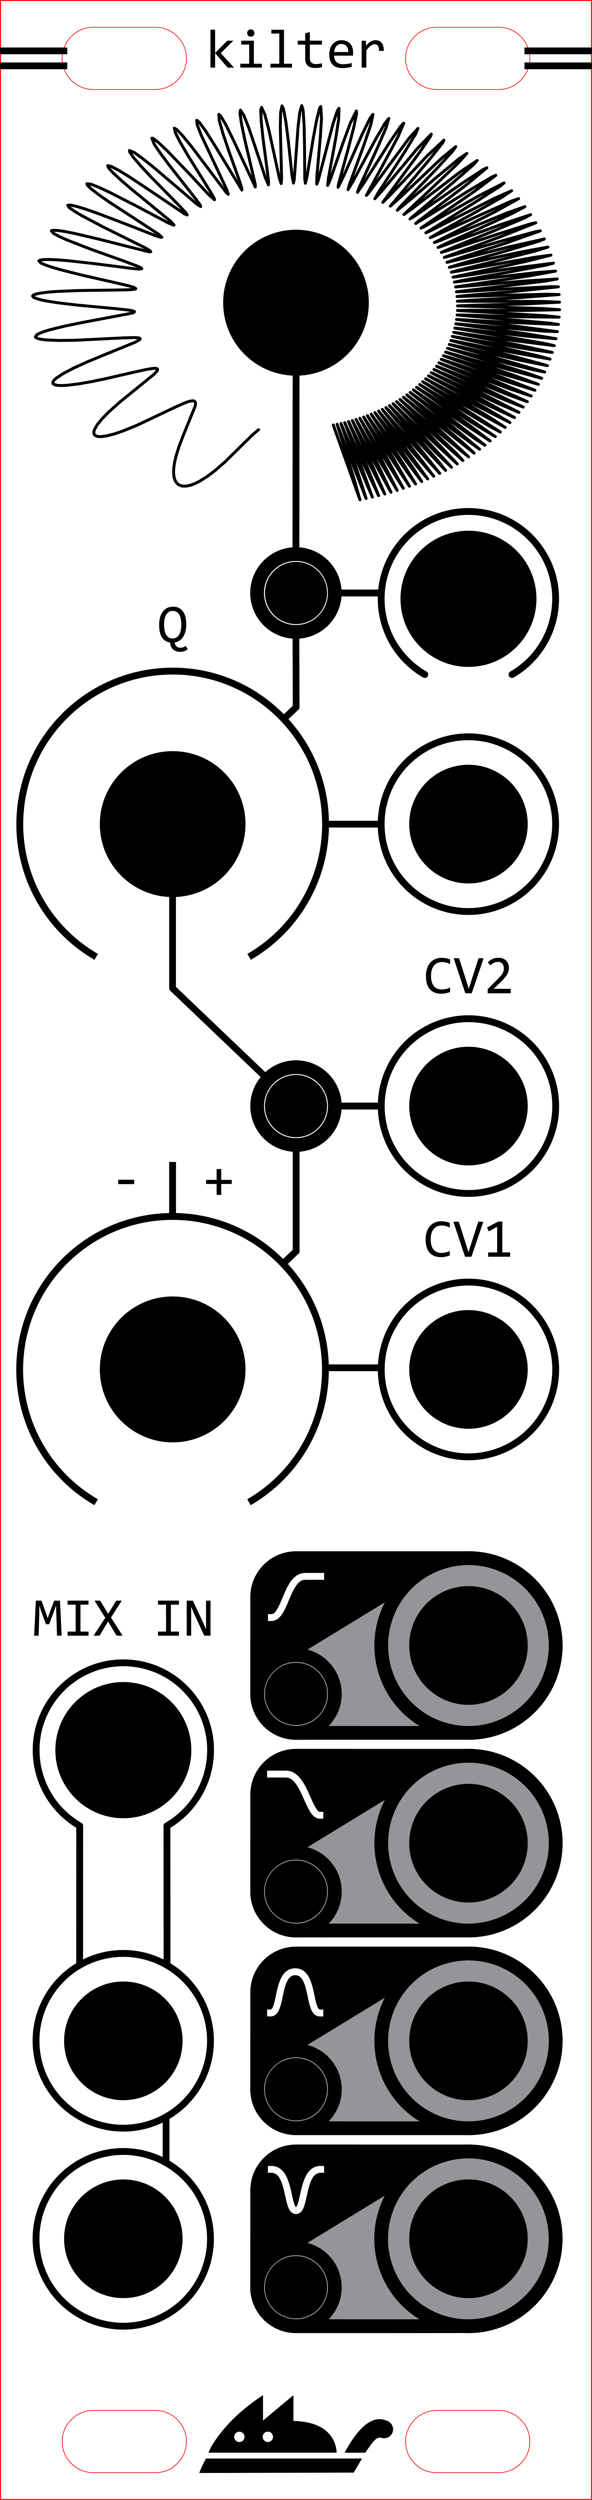 <?xml version="1.0" encoding="UTF-8" standalone="no"?>
<!-- Created with Inkscape (http://www.inkscape.org/) -->

<svg
   width="30.48mm"
   height="128.5mm"
   viewBox="0 0 30.48 128.5"
   version="1.1"
   id="svg217"
   sodipodi:docname="panel_pcb.svg"
   xml:space="preserve"
   inkscape:version="1.2.1 (9c6d41e410, 2022-07-14, custom)"
   xmlns:inkscape="http://www.inkscape.org/namespaces/inkscape"
   xmlns:sodipodi="http://sodipodi.sourceforge.net/DTD/sodipodi-0.dtd"
   xmlns="http://www.w3.org/2000/svg"
   xmlns:svg="http://www.w3.org/2000/svg"
   xmlns:serif="http://www.serif.com/"><sodipodi:namedview
     id="namedview219"
     pagecolor="#505050"
     bordercolor="#eeeeee"
     borderopacity="1"
     inkscape:showpageshadow="0"
     inkscape:pageopacity="0"
     inkscape:pagecheckerboard="0"
     inkscape:deskcolor="#505050"
     inkscape:document-units="mm"
     showgrid="false"
     inkscape:zoom="7.7544747"
     inkscape:cx="27.725927"
     inkscape:cy="379.00697"
     inkscape:window-width="2256"
     inkscape:window-height="1464"
     inkscape:window-x="0"
     inkscape:window-y="40"
     inkscape:window-maximized="1"
     inkscape:current-layer="g253" /><defs
     id="defs214">
        
        
        
        
        
        
        
        
        
        
        
        
        
        
        
        
        
        
        
        
        
        
        
        
    
            
        
            
        
            
        
            
        
            
        
            
        
            
        
            
        
            
        
            
        
            
        
            
        
            
        
            
        
            
        
            
        
            
        
            
        
                
                
            
                
                
            
                
                
            
                
                
            
        
    
            
            
        
        
        
        
        
    
        
        
        
        
        
        
        
        
        
        
        
        
        
        
        
        
        
        
        
        
        
        
        
        
        
        
        
        
        
        
        
        
        
        
        
        
        
        
        
        
        
        
        
        
        
        
        
        
        
        
        
        
        
    
            
        
            
        
            
        
            
        
            
            
        
            
        
            
        
            
        
            
        
            
        
            
        
            
        
            
        
            
        
            
        
            
        
            
        
            
        
            
        
            
        
            
        
            
        
            
        
            
        
            
        
            
            
            
            
            
            
        
            
        
                
                
            
                
                
            <filter
   style="color-interpolation-filters:sRGB;"
   inkscape:label="Invert"
   id="filter1599"
   x="0"
   y="0"
   width="1"
   height="1"><feColorMatrix
     type="hueRotate"
     values="180"
     result="color1"
     id="feColorMatrix1595" /><feColorMatrix
     values="-1 0 0 0 1 0 -1 0 0 1 0 0 -1 0 1 -0.21 -0.72 -0.07 2 0 "
     result="color2"
     id="feColorMatrix1597" /></filter>
        
        
        
        
        
        
        
        
        
        
        
        
        
        
        
        
        
        
        
        
    
            
        
            
        
            
        
            
        
            
        
            
        
            
        
            
        
            
        
            
        
            
        
            
        
            
        
            
        
        
        
        
        
        
        
        
        
        
        
        
        
        
        
        
        
        
        
        
        
        
        
        
        
        
        
        
        
        
        
        
        
        
        
        
        
        
        
        
        
        
        
        
        
        
        
        
        
        
        
        
        
        
    
            
        
            
        
            
        
            
        
            
        
            
        
            
        
            
        
            
        
            
        
            
        
            
        
            
        
            
        
            
        
            
        
            
        
            
        
            
        
            
            
            
            
            
            
        
            
            
        
            
        
            
        
            
        
            
        
            
        
            
        
                
                
            
                
                
            
        
        
        
        
    
        
        
        
        
        
        
    
            
        
            
        
            
        
            
        
        
        
        
        
        
        
    
            
            
            
        
            
            
            
        
            
            
            
        
            
            
            
        </defs><g
     inkscape:label="[fixed] BG"
     inkscape:groupmode="layer"
     id="g245"
     sodipodi:insensitive="true"><rect
       x="0"
       y="0"
       width="30.48"
       height="128.5"
       style="fill:#ffffff;fill-opacity:1;stroke:none;stroke-width:1"
       id="rect243" /></g><g
     inkscape:label="Edge.Cuts"
     inkscape:groupmode="layer"
     id="g247"
     style="display:inline"><path
       id="_6HP"
       style="clip-rule:evenodd;fill:none;fill-rule:evenodd;stroke:#ff0000;stroke-width:0.1;stroke-linecap:round;stroke-linejoin:round;stroke-miterlimit:1.5"
       d="M 0 8.44727e-08 L 30.48 8.44727e-08 L 30.48 128.5 L 0 128.5 L 0 8.44727e-08" /><path
       id="hole"
       d="M 9.6 3 L 9.592 2.837 L 9.567 2.678 L 9.528 2.524 L 9.474 2.377 L 9.407 2.238 L 9.327 2.106 L 9.131 1.869 L 8.894 1.673 L 8.762 1.593 L 8.623 1.526 L 8.476 1.472 L 8.322 1.432 L 8.163 1.408 L 8 1.4 L 4.8 1.4 L 4.637 1.408 L 4.478 1.432 L 4.324 1.472 L 4.177 1.526 L 4.038 1.593 L 3.906 1.673 L 3.669 1.869 L 3.473 2.106 L 3.393 2.238 L 3.326 2.377 L 3.272 2.524 L 3.232 2.678 L 3.208 2.837 L 3.2 3 L 3.208 3.164 L 3.232 3.322 L 3.272 3.476 L 3.326 3.623 L 3.393 3.762 L 3.473 3.894 L 3.669 4.131 L 3.906 4.327 L 4.038 4.407 L 4.177 4.474 L 4.324 4.528 L 4.478 4.568 L 4.637 4.592 L 4.8 4.6 L 8 4.6 L 8.163 4.592 L 8.322 4.568 L 8.476 4.528 L 8.623 4.474 L 8.762 4.407 L 8.894 4.327 L 9.131 4.131 L 9.327 3.894 L 9.407 3.762 L 9.474 3.623 L 9.528 3.476 L 9.567 3.322 L 9.592 3.164 L 9.6 3 L 9.6 3"
       style="display:inline;clip-rule:evenodd;fill:none;fill-rule:evenodd;stroke:#ff0000;stroke-width:0.034px;stroke-linecap:round;stroke-linejoin:round;stroke-miterlimit:1.5" /><path
       id="hole1"
       serif:id="hole"
       d="M 27.28 3 L 27.272 2.837 L 27.248 2.678 L 27.208 2.524 L 27.154 2.377 L 27.087 2.238 L 27.007 2.106 L 26.811 1.869 L 26.574 1.673 L 26.442 1.593 L 26.303 1.526 L 26.156 1.472 L 26.002 1.432 L 25.843 1.408 L 25.68 1.4 L 22.48 1.4 L 22.317 1.408 L 22.158 1.432 L 22.004 1.472 L 21.858 1.526 L 21.718 1.593 L 21.586 1.673 L 21.349 1.869 L 21.154 2.106 L 21.073 2.238 L 21.006 2.377 L 20.952 2.524 L 20.913 2.678 L 20.888 2.837 L 20.88 3 L 20.888 3.164 L 20.913 3.322 L 20.952 3.476 L 21.006 3.623 L 21.073 3.762 L 21.154 3.894 L 21.349 4.131 L 21.586 4.327 L 21.718 4.407 L 21.858 4.474 L 22.004 4.528 L 22.158 4.568 L 22.317 4.592 L 22.48 4.6 L 25.68 4.6 L 25.843 4.592 L 26.002 4.568 L 26.156 4.528 L 26.303 4.474 L 26.442 4.407 L 26.574 4.327 L 26.811 4.131 L 27.007 3.894 L 27.087 3.762 L 27.154 3.623 L 27.208 3.476 L 27.248 3.322 L 27.272 3.164 L 27.28 3 L 27.28 3"
       style="display:inline;clip-rule:evenodd;fill:none;fill-rule:evenodd;stroke:#ff0000;stroke-width:0.034px;stroke-linecap:round;stroke-linejoin:round;stroke-miterlimit:1.5" /><path
       id="hole2"
       serif:id="hole"
       d="M 9.6 125.5 L 9.592 125.337 L 9.567 125.178 L 9.528 125.024 L 9.474 124.877 L 9.407 124.738 L 9.327 124.606 L 9.131 124.369 L 8.894 124.173 L 8.762 124.093 L 8.623 124.026 L 8.476 123.972 L 8.322 123.932 L 8.163 123.908 L 8 123.9 L 4.8 123.9 L 4.637 123.908 L 4.478 123.932 L 4.324 123.972 L 4.177 124.026 L 4.038 124.093 L 3.906 124.173 L 3.669 124.369 L 3.473 124.606 L 3.393 124.738 L 3.326 124.877 L 3.272 125.024 L 3.232 125.178 L 3.208 125.337 L 3.2 125.5 L 3.208 125.664 L 3.232 125.822 L 3.272 125.976 L 3.326 126.123 L 3.393 126.262 L 3.473 126.394 L 3.669 126.631 L 3.906 126.827 L 4.038 126.907 L 4.177 126.974 L 4.324 127.028 L 4.478 127.067 L 4.637 127.092 L 4.8 127.1 L 8 127.1 L 8.163 127.092 L 8.322 127.067 L 8.476 127.028 L 8.623 126.974 L 8.762 126.907 L 8.894 126.827 L 9.131 126.631 L 9.327 126.394 L 9.407 126.262 L 9.474 126.123 L 9.528 125.976 L 9.567 125.822 L 9.592 125.664 L 9.6 125.5 L 9.6 125.5"
       style="display:inline;clip-rule:evenodd;fill:none;fill-rule:evenodd;stroke:#ff0000;stroke-width:0.034px;stroke-linecap:round;stroke-linejoin:round;stroke-miterlimit:1.5" /><path
       id="hole3"
       serif:id="hole"
       d="M 27.28 125.5 L 27.272 125.337 L 27.248 125.178 L 27.208 125.024 L 27.154 124.877 L 27.087 124.738 L 27.007 124.606 L 26.811 124.369 L 26.574 124.173 L 26.442 124.093 L 26.303 124.026 L 26.156 123.972 L 26.002 123.932 L 25.843 123.908 L 25.68 123.9 L 22.48 123.9 L 22.317 123.908 L 22.158 123.932 L 22.004 123.972 L 21.858 124.026 L 21.718 124.093 L 21.586 124.173 L 21.349 124.369 L 21.154 124.606 L 21.073 124.738 L 21.006 124.877 L 20.952 125.024 L 20.913 125.178 L 20.888 125.337 L 20.88 125.5 L 20.888 125.664 L 20.913 125.822 L 20.952 125.976 L 21.006 126.123 L 21.073 126.262 L 21.154 126.394 L 21.349 126.631 L 21.586 126.827 L 21.718 126.907 L 21.858 126.974 L 22.004 127.028 L 22.158 127.067 L 22.317 127.092 L 22.48 127.1 L 25.68 127.1 L 25.843 127.092 L 26.002 127.067 L 26.156 127.028 L 26.303 126.974 L 26.442 126.907 L 26.574 126.827 L 26.811 126.631 L 27.007 126.394 L 27.087 126.262 L 27.154 126.123 L 27.208 125.976 L 27.248 125.822 L 27.272 125.664 L 27.28 125.5 L 27.28 125.5"
       style="display:inline;clip-rule:evenodd;fill:none;fill-rule:evenodd;stroke:#ff0000;stroke-width:0.034px;stroke-linecap:round;stroke-linejoin:round;stroke-miterlimit:1.5" /></g><g
     inkscape:label="F.Cu"
     inkscape:groupmode="layer"
     id="g249"
     sodipodi:insensitive="true"><path
       id="output-3"
       d="m 15.24,89.078 c -1.104,0 -2,-0.896 -2,-2 0,-0.709 0.37,-1.333 0.928,-1.688 l 7.598,-4.633 c 0.685,-0.423 1.491,-0.667 2.355,-0.667 2.479,0 4.491,2.012 4.491,4.491 0,2.479 -2.012,4.491 -4.491,4.491 z"
       style="clip-rule:evenodd;fill:#939598;fill-rule:evenodd;stroke:#939598;stroke-width:0.706px;stroke-linecap:butt;stroke-linejoin:round;stroke-miterlimit:1.5" /><path
       id="output1-6"
       serif:id="output"
       d="m 15.24,99.236 c -1.104,0 -2,-0.896 -2,-2 0,-0.709 0.37,-1.333 0.928,-1.688 l 7.598,-4.633 c 0.685,-0.423 1.491,-0.667 2.355,-0.667 2.479,0 4.491,2.012 4.491,4.491 0,2.479 -2.012,4.491 -4.491,4.491 z"
       style="clip-rule:evenodd;fill:#939598;fill-rule:evenodd;stroke:#939598;stroke-width:0.706px;stroke-linecap:butt;stroke-linejoin:round;stroke-miterlimit:1.5" /><path
       id="output2-7"
       serif:id="output"
       d="m 15.24,109.395 c -1.104,0 -2,-0.896 -2,-2 0,-0.709 0.37,-1.333 0.928,-1.688 l 7.598,-4.633 c 0.685,-0.423 1.491,-0.667 2.355,-0.667 2.479,0 4.491,2.012 4.491,4.491 0,2.479 -2.012,4.491 -4.491,4.491 z"
       style="clip-rule:evenodd;fill:#939598;fill-rule:evenodd;stroke:#939598;stroke-width:0.706px;stroke-linecap:butt;stroke-linejoin:round;stroke-miterlimit:1.5" /><path
       id="output3-5"
       serif:id="output"
       d="m 15.235,119.576 c -1.104,0 -2,-0.896 -2,-2 0,-0.709 0.37,-1.333 0.928,-1.688 l 7.598,-4.633 c 0.685,-0.423 1.492,-0.667 2.355,-0.667 2.479,0 4.491,2.012 4.491,4.491 0,2.479 -2.012,4.491 -4.491,4.491 z"
       style="clip-rule:evenodd;fill:#939598;fill-rule:evenodd;stroke:#939598;stroke-width:0.706px;stroke-linecap:butt;stroke-linejoin:round;stroke-miterlimit:1.5" /></g><g
     inkscape:label="F.Mask"
     inkscape:groupmode="layer"
     id="g251"
     sodipodi:insensitive="true"><path
       id="output"
       d="m 15.24,89.078 c -1.104,0 -2,-0.896 -2,-2 0,-0.709 0.37,-1.333 0.928,-1.688 l 7.598,-4.633 c 0.685,-0.423 1.491,-0.667 2.355,-0.667 2.479,0 4.491,2.012 4.491,4.491 0,2.479 -2.012,4.491 -4.491,4.491 z"
       style="clip-rule:evenodd;fill:#939598;fill-rule:evenodd;stroke:#939598;stroke-width:0.706px;stroke-linecap:butt;stroke-linejoin:round;stroke-miterlimit:1.5" /><path
       id="output1"
       serif:id="output"
       d="m 15.24,99.236 c -1.104,0 -2,-0.896 -2,-2 0,-0.709 0.37,-1.333 0.928,-1.688 l 7.598,-4.633 c 0.685,-0.423 1.491,-0.667 2.355,-0.667 2.479,0 4.491,2.012 4.491,4.491 0,2.479 -2.012,4.491 -4.491,4.491 z"
       style="clip-rule:evenodd;fill:#939598;fill-rule:evenodd;stroke:#939598;stroke-width:0.706px;stroke-linecap:butt;stroke-linejoin:round;stroke-miterlimit:1.5" /><path
       id="output2"
       serif:id="output"
       d="m 15.24,109.395 c -1.104,0 -2,-0.896 -2,-2 0,-0.709 0.37,-1.333 0.928,-1.688 l 7.598,-4.633 c 0.685,-0.423 1.491,-0.667 2.355,-0.667 2.479,0 4.491,2.012 4.491,4.491 0,2.479 -2.012,4.491 -4.491,4.491 z"
       style="clip-rule:evenodd;fill:#939598;fill-rule:evenodd;stroke:#939598;stroke-width:0.706px;stroke-linecap:butt;stroke-linejoin:round;stroke-miterlimit:1.5" /><path
       id="output3"
       serif:id="output"
       d="m 15.235,119.576 c -1.104,0 -2,-0.896 -2,-2 0,-0.709 0.37,-1.333 0.928,-1.688 l 7.598,-4.633 c 0.685,-0.423 1.492,-0.667 2.355,-0.667 2.479,0 4.491,2.012 4.491,4.491 0,2.479 -2.012,4.491 -4.491,4.491 z"
       style="clip-rule:evenodd;fill:#939598;fill-rule:evenodd;stroke:#939598;stroke-width:0.706px;stroke-linecap:butt;stroke-linejoin:round;stroke-miterlimit:1.5" /></g><g
     inkscape:label="F.SilkS"
     inkscape:groupmode="layer"
     id="g253"
     sodipodi:insensitive="true"><path
       d="m 15.247,58.854 v 5.462 l -0.629,0.6"
       style="clip-rule:evenodd;fill:none;fill-rule:evenodd;stroke:#000000;stroke-width:0.352px;stroke-linecap:butt;stroke-linejoin:round;stroke-miterlimit:1.5"
       id="path5178" /><path
       d="M 8.885,62.488 V 59.727"
       style="clip-rule:evenodd;fill:none;fill-rule:evenodd;stroke:#000000;stroke-width:0.352px;stroke-linecap:butt;stroke-linejoin:round;stroke-miterlimit:1.5"
       id="path5180" /><rect
       x="6.086"
       y="60.64"
       width="0.824"
       height="0.226"
       style="clip-rule:evenodd;fill:#000000;fill-rule:nonzero;stroke-width:0.265;stroke-linecap:round;stroke-linejoin:round;stroke-miterlimit:1.5"
       id="rect5182" /><path
       d="m 11.932,60.858 h -0.542 v 0.562 h -0.237 v -0.562 h -0.542 v -0.21 h 0.542 v -0.558 h 0.237 v 0.558 h 0.542 z"
       style="clip-rule:evenodd;fill:#000000;fill-rule:nonzero;stroke-width:0.265;stroke-linecap:round;stroke-linejoin:round;stroke-miterlimit:1.5"
       id="path5184" /><path
       id="dial"
       d="m 8.937,62.35 h -0.052 c -4.442,0 -8.048,3.606 -8.048,8.048 0,2.875 1.534,5.532 4.024,6.97 l 0.176,-0.306 c -2.381,-1.375 -3.848,-3.915 -3.848,-6.664 0,-4.247 3.448,-7.695 7.695,-7.695 l 0.05,2.65e-4 c 4.224,0.027 7.645,3.464 7.645,7.695 0,2.749 -1.467,5.29 -3.848,6.664 l 0.176,0.306 0.058,-0.034 c 2.456,-1.445 3.966,-4.083 3.966,-6.936 0,-4.424 -3.578,-8.02 -7.996,-8.048 z"
       style="clip-rule:evenodd;fill:#000000;fill-rule:evenodd;stroke-width:0.265;stroke-linecap:round;stroke-linejoin:round;stroke-miterlimit:1.5" /><path
       d="m 8.885,42.363 v 8.437 l 4.916,4.686"
       style="clip-rule:evenodd;fill:none;fill-rule:evenodd;stroke:#000000;stroke-width:0.347px;stroke-linecap:butt;stroke-linejoin:round;stroke-miterlimit:1.5"
       id="path5188" /><path
       id="dial1"
       serif:id="dial"
       d="m 8.942,34.32 -0.052,-2.65e-4 c -4.442,0 -8.048,3.606 -8.048,8.048 0,2.875 1.534,5.532 4.024,6.97 L 5.042,49.032 C 2.662,47.657 1.195,45.116 1.195,42.367 c 0,-4.247 3.448,-7.695 7.695,-7.695 h 0.05 c 4.224,0.027 7.645,3.464 7.645,7.695 0,2.749 -1.467,5.29 -3.848,6.664 l 0.176,0.305 0.058,-0.034 c 2.456,-1.445 3.966,-4.083 3.966,-6.936 0,-4.424 -3.578,-8.02 -7.996,-8.048 z"
       style="clip-rule:evenodd;fill:#000000;fill-rule:evenodd;stroke-width:0.265;stroke-linecap:round;stroke-linejoin:round;stroke-miterlimit:1.5" /><path
       d="m 15.236,32.49 0.011,3.861 -0.629,0.6"
       style="clip-rule:evenodd;fill:none;fill-rule:evenodd;stroke:#000000;stroke-width:0.347px;stroke-linecap:butt;stroke-linejoin:round;stroke-miterlimit:1.5"
       id="path5192" /><path
       d="m 15.236,28.48 0.011,-13.433"
       style="clip-rule:evenodd;fill:none;fill-rule:evenodd;stroke:#000000;stroke-width:0.352px;stroke-linecap:butt;stroke-linejoin:round;stroke-miterlimit:1.5"
       id="path5194" /><path
       d="m 17.987,127.096 c 0.051,8e-4 0.125,10e-4 0.223,8e-4 l 0.428,-0.725 h -8.035 c -0.145,0.268 -0.26,0.516 -0.346,0.744 l 7.731,-0.02 m -0.039,-1.383 c -0.068,0.112 -0.136,0.232 -0.205,0.359 l 1.063,7.9e-4 c 0.09,-0.143 0.216,-0.317 0.378,-0.523 0.161,-0.205 0.31,-0.286 0.444,-0.243 0.121,0.041 0.238,0.033 0.352,-0.024 0.114,-0.056 0.192,-0.144 0.233,-0.265 0.04,-0.121 0.033,-0.238 -0.024,-0.352 -0.057,-0.114 -0.145,-0.192 -0.265,-0.233 -0.634,-0.283 -1.293,0.143 -1.977,1.279 m -0.745,-0.211 c -0.026,-0.057 -0.055,-0.112 -0.087,-0.166 -0.343,-0.571 -1.013,-0.869 -2.008,-0.895 v -1.325 c -0.417,0.349 -0.94,0.785 -1.567,1.308 v -1.308 c -0.587,0.384 -1.102,0.795 -1.544,1.233 -0.039,0.038 -0.078,0.077 -0.116,0.117 -0.394,0.406 -0.727,0.834 -0.999,1.285 -0.017,0.028 -0.067,0.135 -0.15,0.321 h 6.501 l 0.101,-0.006 c -0.007,-0.171 -0.04,-0.331 -0.101,-0.481 -0.011,-0.035 -0.021,-0.063 -0.031,-0.084 m -5.066,-0.053 c -0.031,-0.031 -0.052,-0.066 -0.065,-0.105 -0.009,-0.026 -0.013,-0.054 -0.013,-0.084 0,-0.074 0.026,-0.136 0.077,-0.188 0.052,-0.052 0.115,-0.077 0.189,-0.077 0.073,0 0.136,0.026 0.188,0.077 0.001,0.001 0.002,0.002 0.003,0.003 0.05,0.052 0.075,0.113 0.075,0.185 0,0.074 -0.026,0.137 -0.078,0.189 -0.052,0.051 -0.115,0.077 -0.188,0.077 -0.074,0 -0.137,-0.026 -0.189,-0.077 m 1.655,-0.456 c 0.074,0 0.137,0.026 0.189,0.078 0.052,0.052 0.077,0.114 0.077,0.188 0,0.073 -0.026,0.136 -0.077,0.188 -0.052,0.052 -0.115,0.078 -0.189,0.078 -0.073,0 -0.136,-0.026 -0.188,-0.078 -0.052,-0.052 -0.078,-0.115 -0.078,-0.188 0,-0.074 0.026,-0.137 0.078,-0.188 0.052,-0.052 0.115,-0.078 0.188,-0.078 z"
       style="clip-rule:evenodd;fill:#000000;fill-rule:nonzero;stroke-width:0.265;stroke-linecap:round;stroke-linejoin:round;stroke-miterlimit:1.5"
       id="path5196" /><path
       d="M 12.05,3.475 H 11.721 L 11.075,2.734 V 3.475 H 10.836 V 1.528 h 0.24 V 2.724 l 0.622,-0.632 h 0.317 l -0.649,0.638 z"
       style="clip-rule:evenodd;fill:#000000;fill-rule:nonzero;stroke-width:0.265;stroke-linecap:round;stroke-linejoin:round;stroke-miterlimit:1.5"
       id="path5199" /><path
       d="M 12.828,2.29 H 12.419 V 2.092 h 0.652 v 1.184 h 0.412 V 3.475 H 12.374 V 3.276 h 0.455 z m 0.084,-0.779 c 0.027,0 0.052,0.005 0.074,0.015 0.023,0.01 0.043,0.023 0.06,0.04 0.017,0.017 0.03,0.038 0.04,0.06 0.009,0.022 0.015,0.047 0.015,0.074 0,0.026 -0.005,0.05 -0.015,0.073 -0.009,0.023 -0.023,0.043 -0.04,0.061 -0.017,0.017 -0.037,0.031 -0.06,0.04 -0.023,0.01 -0.048,0.015 -0.074,0.015 -0.027,0 -0.051,-0.005 -0.074,-0.015 -0.023,-0.01 -0.043,-0.023 -0.06,-0.04 -0.017,-0.017 -0.03,-0.038 -0.04,-0.061 -0.009,-0.023 -0.014,-0.047 -0.014,-0.073 0,-0.027 0.005,-0.051 0.014,-0.074 0.01,-0.022 0.023,-0.043 0.04,-0.06 0.017,-0.017 0.037,-0.031 0.06,-0.04 0.023,-0.01 0.048,-0.015 0.074,-0.015 z"
       style="clip-rule:evenodd;fill:#000000;fill-rule:nonzero;stroke-width:0.265;stroke-linecap:round;stroke-linejoin:round;stroke-miterlimit:1.5"
       id="path5201" /><path
       d="m 14.38,1.725 h -0.409 V 1.528 h 0.652 v 1.748 h 0.412 V 3.475 H 13.925 V 3.276 h 0.455 z"
       style="clip-rule:evenodd;fill:#000000;fill-rule:nonzero;stroke-width:0.265;stroke-linecap:round;stroke-linejoin:round;stroke-miterlimit:1.5"
       id="path5203" /><path
       d="m 16.575,3.456 c -0.054,0.014 -0.11,0.024 -0.168,0.03 -0.058,0.006 -0.117,0.009 -0.176,0.009 -0.174,0 -0.303,-0.039 -0.389,-0.118 C 15.757,3.298 15.714,3.178 15.714,3.015 V 2.293 h -0.387 V 2.092 h 0.387 V 1.711 l 0.24,-0.062 v 0.442 h 0.622 V 2.293 H 15.954 V 2.996 c 0,0.099 0.026,0.174 0.079,0.223 0.053,0.049 0.131,0.074 0.234,0.074 0.044,0 0.092,-0.003 0.145,-0.01 0.052,-0.007 0.107,-0.018 0.164,-0.032 z"
       style="clip-rule:evenodd;fill:#000000;fill-rule:nonzero;stroke-width:0.265;stroke-linecap:round;stroke-linejoin:round;stroke-miterlimit:1.5"
       id="path5205" /><path
       d="m 18.181,2.71 c 0,0.034 -5.3e-4,0.062 -0.002,0.085 -7.94e-4,0.023 -0.002,0.045 -0.004,0.065 h -0.972 c 0,0.142 0.039,0.25 0.119,0.326 0.079,0.076 0.193,0.114 0.342,0.114 0.04,0 0.081,-0.002 0.121,-0.005 0.04,-0.003 0.079,-0.007 0.117,-0.013 0.038,-0.006 0.074,-0.012 0.108,-0.019 0.035,-0.007 0.066,-0.014 0.096,-0.023 v 0.197 c -0.065,0.019 -0.139,0.033 -0.221,0.045 -0.082,0.011 -0.167,0.017 -0.256,0.017 -0.119,0 -0.22,-0.016 -0.306,-0.048 -0.085,-0.032 -0.156,-0.079 -0.21,-0.14 -0.055,-0.061 -0.095,-0.136 -0.121,-0.225 -0.026,-0.089 -0.039,-0.189 -0.039,-0.301 0,-0.097 0.014,-0.189 0.042,-0.276 0.028,-0.087 0.069,-0.163 0.123,-0.229 0.054,-0.066 0.12,-0.118 0.198,-0.156 0.078,-0.039 0.167,-0.058 0.266,-0.058 0.097,0 0.182,0.015 0.256,0.046 0.074,0.03 0.137,0.073 0.188,0.129 0.051,0.056 0.089,0.123 0.116,0.202 0.026,0.08 0.039,0.169 0.039,0.267 z m -0.25,-0.034 c 0.003,-0.062 -0.003,-0.118 -0.018,-0.169 -0.015,-0.051 -0.037,-0.095 -0.068,-0.131 -0.031,-0.037 -0.069,-0.066 -0.115,-0.086 -0.046,-0.021 -0.099,-0.031 -0.16,-0.031 -0.052,0 -0.1,0.01 -0.143,0.03 -0.043,0.02 -0.08,0.049 -0.112,0.085 -0.031,0.037 -0.057,0.081 -0.076,0.132 -0.019,0.052 -0.031,0.108 -0.036,0.17 z"
       style="clip-rule:evenodd;fill:#000000;fill-rule:nonzero;stroke-width:0.265;stroke-linecap:round;stroke-linejoin:round;stroke-miterlimit:1.5"
       id="path5207" /><path
       d="m 18.62,2.092 h 0.219 l 0.007,0.255 c 0.082,-0.098 0.162,-0.169 0.242,-0.214 0.08,-0.044 0.16,-0.066 0.241,-0.066 0.143,0 0.252,0.046 0.326,0.139 0.074,0.093 0.108,0.231 0.103,0.413 h -0.243 c 0.003,-0.121 -0.015,-0.209 -0.053,-0.264 -0.038,-0.055 -0.094,-0.082 -0.167,-0.082 -0.032,0 -0.065,0.006 -0.097,0.017 -0.033,0.012 -0.066,0.03 -0.101,0.055 -0.035,0.025 -0.071,0.058 -0.11,0.097 -0.038,0.039 -0.08,0.087 -0.124,0.143 V 3.475 h -0.243 z"
       style="clip-rule:evenodd;fill:#000000;fill-rule:nonzero;stroke-width:0.265;stroke-linecap:round;stroke-linejoin:round;stroke-miterlimit:1.5"
       id="path5209" /><path
       d="M 3.175,84.076 H 2.935 L 2.9,82.952 2.884,82.521 2.8,82.772 2.534,83.488 H 2.365 L 2.111,82.8 2.027,82.521 2.022,82.972 1.99,84.076 H 1.758 l 0.088,-1.801 h 0.291 l 0.242,0.678 0.079,0.229 0.076,-0.229 0.255,-0.678 h 0.299 z"
       style="clip-rule:evenodd;fill:#000000;fill-rule:nonzero;stroke-width:0.265;stroke-linecap:round;stroke-linejoin:round;stroke-miterlimit:1.5"
       id="path5212" /><path
       d="M 3.894,82.481 H 3.48 v -0.207 h 1.077 v 0.207 H 4.143 v 1.385 h 0.415 v 0.21 H 3.48 v -0.21 h 0.415 z"
       style="clip-rule:evenodd;fill:#000000;fill-rule:nonzero;stroke-width:0.265;stroke-linecap:round;stroke-linejoin:round;stroke-miterlimit:1.5"
       id="path5214" /><path
       d="M 6.313,84.076 H 6.003 l -0.438,-0.728 -0.44,0.728 H 4.819 L 5.419,83.155 4.867,82.275 H 5.158 l 0.412,0.678 0.415,-0.678 h 0.283 l -0.553,0.869 z"
       style="clip-rule:evenodd;fill:#000000;fill-rule:nonzero;stroke-width:0.265;stroke-linecap:round;stroke-linejoin:round;stroke-miterlimit:1.5"
       id="path5216" /><path
       d="M 8.549,82.481 H 8.135 v -0.207 h 1.078 v 0.207 H 8.798 v 1.385 h 0.415 v 0.21 H 8.135 v -0.21 h 0.415 z"
       style="clip-rule:evenodd;fill:#000000;fill-rule:nonzero;stroke-width:0.265;stroke-linecap:round;stroke-linejoin:round;stroke-miterlimit:1.5"
       id="path5218" /><path
       d="M 10.838,84.076 H 10.519 L 9.994,82.952 9.842,82.592 v 1.484 h -0.229 v -1.801 h 0.316 l 0.5,1.064 0.18,0.412 v -1.476 h 0.229 z"
       style="clip-rule:evenodd;fill:#000000;fill-rule:nonzero;stroke-width:0.265;stroke-linecap:round;stroke-linejoin:round;stroke-miterlimit:1.5"
       id="path5220" /><path
       d="m 23.159,64.53 c -0.144,0.06 -0.295,0.089 -0.453,0.089 -0.255,0 -0.45,-0.076 -0.587,-0.228 -0.136,-0.152 -0.205,-0.377 -0.205,-0.674 0,-0.144 0.019,-0.275 0.056,-0.391 0.038,-0.117 0.092,-0.216 0.161,-0.297 0.07,-0.081 0.154,-0.144 0.253,-0.188 0.099,-0.044 0.21,-0.066 0.334,-0.066 0.084,0 0.161,0.007 0.233,0.021 0.072,0.014 0.14,0.036 0.207,0.066 v 0.241 c -0.065,-0.036 -0.133,-0.063 -0.203,-0.082 -0.07,-0.019 -0.146,-0.028 -0.229,-0.028 -0.085,0 -0.161,0.016 -0.229,0.048 -0.069,0.032 -0.127,0.078 -0.174,0.138 -0.048,0.06 -0.085,0.134 -0.11,0.22 -0.026,0.087 -0.039,0.186 -0.039,0.297 0,0.233 0.047,0.409 0.142,0.528 0.094,0.119 0.233,0.178 0.416,0.178 0.077,0 0.151,-0.009 0.222,-0.027 0.071,-0.018 0.139,-0.043 0.204,-0.075 z"
       style="clip-rule:evenodd;fill:#000000;fill-rule:nonzero;stroke-width:0.265;stroke-linecap:round;stroke-linejoin:round;stroke-miterlimit:1.5"
       id="path5222" /><path
       d="m 24.885,62.797 -0.612,1.801 h -0.331 l -0.598,-1.801 h 0.277 l 0.389,1.214 0.11,0.356 0.113,-0.356 0.39,-1.214 z"
       style="clip-rule:evenodd;fill:#000000;fill-rule:nonzero;stroke-width:0.265;stroke-linecap:round;stroke-linejoin:round;stroke-miterlimit:1.5"
       id="path5224" /><path
       d="m 26.265,64.598 h -1.131 v -0.223 h 0.463 v -1.314 l -0.432,0.234 -0.088,-0.204 0.573,-0.302 h 0.212 v 1.586 h 0.402 z"
       style="clip-rule:evenodd;fill:#000000;fill-rule:nonzero;stroke-width:0.265;stroke-linecap:round;stroke-linejoin:round;stroke-miterlimit:1.5"
       id="path5226" /><path
       d="m 23.174,50.989 c -0.144,0.06 -0.295,0.09 -0.453,0.09 -0.255,0 -0.45,-0.076 -0.586,-0.228 -0.137,-0.152 -0.205,-0.377 -0.205,-0.675 0,-0.144 0.019,-0.275 0.057,-0.391 0.038,-0.117 0.091,-0.216 0.161,-0.297 0.07,-0.081 0.155,-0.144 0.254,-0.188 0.099,-0.044 0.21,-0.066 0.333,-0.066 0.084,0 0.161,0.007 0.233,0.021 0.072,0.014 0.14,0.036 0.207,0.066 v 0.241 c -0.065,-0.036 -0.133,-0.063 -0.202,-0.082 -0.07,-0.019 -0.146,-0.028 -0.229,-0.028 -0.084,0 -0.161,0.016 -0.229,0.047 -0.069,0.032 -0.126,0.078 -0.174,0.138 -0.048,0.06 -0.084,0.134 -0.11,0.22 -0.026,0.087 -0.038,0.186 -0.038,0.297 0,0.233 0.047,0.409 0.142,0.528 0.095,0.119 0.233,0.178 0.416,0.178 0.077,0 0.151,-0.009 0.222,-0.027 0.071,-0.018 0.139,-0.043 0.204,-0.075 z"
       style="clip-rule:evenodd;fill:#000000;fill-rule:nonzero;stroke-width:0.265;stroke-linecap:round;stroke-linejoin:round;stroke-miterlimit:1.5"
       id="path5228" /><path
       d="m 24.9,49.256 -0.612,1.801 h -0.331 l -0.598,-1.801 h 0.277 l 0.389,1.214 0.11,0.355 0.113,-0.355 0.39,-1.214 z"
       style="clip-rule:evenodd;fill:#000000;fill-rule:nonzero;stroke-width:0.265;stroke-linecap:round;stroke-linejoin:round;stroke-miterlimit:1.5"
       id="path5230" /><path
       d="m 26.295,51.057 h -1.186 v -0.215 l 0.466,-0.463 c 0.076,-0.075 0.138,-0.14 0.186,-0.196 0.048,-0.055 0.085,-0.105 0.112,-0.151 0.027,-0.046 0.045,-0.088 0.054,-0.129 0.009,-0.04 0.014,-0.084 0.014,-0.131 0,-0.044 -0.006,-0.086 -0.018,-0.126 -0.012,-0.04 -0.03,-0.075 -0.055,-0.106 -0.025,-0.03 -0.057,-0.054 -0.096,-0.072 -0.039,-0.017 -0.087,-0.026 -0.142,-0.026 -0.076,0 -0.146,0.017 -0.208,0.051 -0.062,0.034 -0.12,0.078 -0.172,0.132 l -0.132,-0.158 c 0.068,-0.072 0.146,-0.129 0.235,-0.172 0.089,-0.043 0.192,-0.065 0.309,-0.065 0.08,0 0.153,0.012 0.219,0.036 0.066,0.024 0.122,0.058 0.17,0.103 0.048,0.045 0.085,0.1 0.111,0.165 0.026,0.065 0.039,0.139 0.039,0.221 0,0.069 -0.009,0.133 -0.028,0.192 -0.019,0.059 -0.046,0.117 -0.084,0.176 -0.037,0.058 -0.084,0.119 -0.14,0.181 -0.056,0.062 -0.123,0.131 -0.201,0.205 L 25.42,50.828 h 0.875 z"
       style="clip-rule:evenodd;fill:#000000;fill-rule:nonzero;stroke-width:0.265;stroke-linecap:round;stroke-linejoin:round;stroke-miterlimit:1.5"
       id="path5232" /><path
       d="M 8.758,33.026 C 8.662,33.013 8.579,32.982 8.508,32.935 8.438,32.889 8.379,32.827 8.332,32.75 c -0.047,-0.077 -0.082,-0.167 -0.105,-0.271 -0.023,-0.104 -0.034,-0.22 -0.034,-0.347 0,-0.164 0.019,-0.305 0.056,-0.424 0.038,-0.12 0.089,-0.218 0.154,-0.296 0.065,-0.078 0.14,-0.135 0.227,-0.173 0.086,-0.037 0.178,-0.056 0.274,-0.056 0.116,0 0.217,0.021 0.302,0.063 0.086,0.042 0.157,0.102 0.214,0.18 0.057,0.079 0.099,0.174 0.128,0.285 0.028,0.112 0.042,0.237 0.042,0.377 0,0.147 -0.016,0.276 -0.047,0.387 -0.031,0.111 -0.074,0.205 -0.128,0.282 -0.054,0.077 -0.118,0.138 -0.192,0.182 -0.073,0.044 -0.152,0.073 -0.237,0.087 0.014,0.081 0.046,0.146 0.096,0.195 0.051,0.049 0.122,0.074 0.214,0.074 0.044,0 0.088,-0.007 0.13,-0.022 0.043,-0.015 0.086,-0.039 0.13,-0.074 l 0.109,0.17 c -0.061,0.049 -0.123,0.085 -0.187,0.106 -0.064,0.021 -0.13,0.032 -0.198,0.032 -0.074,0 -0.141,-0.01 -0.203,-0.03 -0.061,-0.02 -0.115,-0.05 -0.16,-0.09 -0.046,-0.04 -0.082,-0.09 -0.11,-0.15 -0.028,-0.06 -0.044,-0.13 -0.05,-0.209 z M 9.335,32.118 c 0,-0.107 -0.008,-0.204 -0.024,-0.292 -0.016,-0.088 -0.042,-0.163 -0.078,-0.226 -0.036,-0.063 -0.082,-0.112 -0.139,-0.147 -0.056,-0.035 -0.125,-0.052 -0.205,-0.052 -0.077,0 -0.144,0.019 -0.199,0.055 -0.056,0.037 -0.101,0.087 -0.137,0.149 -0.036,0.063 -0.062,0.137 -0.08,0.22 -0.017,0.084 -0.026,0.174 -0.026,0.268 0,0.109 0.008,0.208 0.025,0.297 0.016,0.089 0.042,0.165 0.078,0.228 0.035,0.063 0.081,0.112 0.137,0.147 0.056,0.035 0.124,0.052 0.203,0.052 0.077,0 0.144,-0.019 0.2,-0.055 0.056,-0.037 0.102,-0.087 0.139,-0.15 0.036,-0.064 0.063,-0.138 0.08,-0.223 0.017,-0.085 0.026,-0.176 0.026,-0.272 z"
       style="clip-rule:evenodd;fill:#000000;fill-rule:nonzero;stroke-width:0.265;stroke-linecap:round;stroke-linejoin:round;stroke-miterlimit:1.5"
       id="path5234" /><path
       d="m 17.24,56.853 h 2.384"
       style="clip-rule:evenodd;fill:none;fill-rule:evenodd;stroke:#000000;stroke-width:0.352px;stroke-linecap:square;stroke-linejoin:round;stroke-miterlimit:1.5"
       id="path5236" /><path
       d="m 16.757,42.363 h 2.867"
       style="clip-rule:evenodd;fill:none;fill-rule:evenodd;stroke:#000000;stroke-width:0.347px;stroke-linecap:butt;stroke-linejoin:round;stroke-miterlimit:1.5"
       id="path5238" /><path
       d="m 16.757,70.306 h 2.867"
       style="clip-rule:evenodd;fill:none;fill-rule:evenodd;stroke:#000000;stroke-width:0.347px;stroke-linecap:butt;stroke-linejoin:round;stroke-miterlimit:1.5"
       id="path5240" /><path
       d="m 17.24,30.48 h 2.384"
       style="clip-rule:evenodd;fill:none;fill-rule:evenodd;stroke:#000000;stroke-width:0.352px;stroke-linecap:square;stroke-linejoin:round;stroke-miterlimit:1.5"
       id="path5242" /><path
       id="dial2"
       serif:id="dial"
       d="m 8.596,93.852 c 1.39,-0.802 2.246,-2.285 2.246,-3.89 0,-2.479 -2.012,-4.491 -4.491,-4.491 -2.479,0 -4.491,2.012 -4.491,4.491 0,1.605 0.856,3.087 2.246,3.89 -1.39,-0.802 -2.246,-2.285 -2.246,-3.89 0,-2.479 2.012,-4.491 4.491,-4.491 2.479,0 4.491,2.012 4.491,4.491 0,1.605 -0.856,3.087 -2.246,3.89 z"
       style="clip-rule:evenodd;fill:none;fill-rule:evenodd;stroke:#000000;stroke-width:0.352px;stroke-linecap:butt;stroke-linejoin:round;stroke-miterlimit:1.5" /><path
       id="dial3"
       serif:id="dial"
       d="m 26.361,34.672 c 1.39,-0.802 2.246,-2.285 2.246,-3.89 0,-2.479 -2.012,-4.491 -4.491,-4.491 -2.479,0 -4.491,2.012 -4.491,4.491 0,1.605 0.856,3.087 2.246,3.89 -1.39,-0.802 -2.246,-2.285 -2.246,-3.89 0,-2.479 2.012,-4.491 4.491,-4.491 2.479,0 4.491,2.012 4.491,4.491 0,1.605 -0.856,3.087 -2.246,3.89 z"
       style="clip-rule:evenodd;fill:none;fill-rule:evenodd;stroke:#000000;stroke-width:0.352px;stroke-linecap:butt;stroke-linejoin:round;stroke-miterlimit:1.5" /><path
       d="m 8.6,101.007 -0.005,-7.155"
       style="clip-rule:evenodd;fill:none;fill-rule:evenodd;stroke:#000000;stroke-width:0.352px;stroke-linecap:butt;stroke-linejoin:bevel;stroke-miterlimit:1.5"
       id="path5248" /><path
       d="m 4.1,101.007 0.004,-7.155"
       style="clip-rule:evenodd;fill:none;fill-rule:evenodd;stroke:#000000;stroke-width:0.352px;stroke-linecap:butt;stroke-linejoin:bevel;stroke-miterlimit:1.5"
       id="path5250" /><path
       d="m 8.551,108.797 v 2.373"
       style="clip-rule:evenodd;fill:none;fill-rule:evenodd;stroke:#000000;stroke-width:0.347px;stroke-linecap:butt;stroke-linejoin:round;stroke-miterlimit:1.5"
       id="path5252" /><circle
       id="border"
       cx="24.115"
       cy="42.363"
       r="4.491"
       style="clip-rule:evenodd;fill:none;fill-rule:evenodd;stroke:#000000;stroke-width:0.352px;stroke-linecap:square;stroke-linejoin:round;stroke-miterlimit:1.5" /><circle
       id="border1"
       serif:id="border"
       cx="24.12"
       cy="56.854"
       r="4.491"
       style="clip-rule:evenodd;fill:none;fill-rule:evenodd;stroke:#000000;stroke-width:0.352px;stroke-linecap:square;stroke-linejoin:round;stroke-miterlimit:1.5" /><circle
       id="border2"
       serif:id="border"
       cx="24.12"
       cy="70.392"
       r="4.491"
       style="clip-rule:evenodd;fill:none;fill-rule:evenodd;stroke:#000000;stroke-width:0.352px;stroke-linecap:square;stroke-linejoin:round;stroke-miterlimit:1.5" /><circle
       id="border3"
       serif:id="border"
       cx="6.346"
       cy="104.9"
       r="4.491"
       style="clip-rule:evenodd;fill:none;fill-rule:evenodd;stroke:#000000;stroke-width:0.352px;stroke-linecap:square;stroke-linejoin:round;stroke-miterlimit:1.5" /><circle
       id="border4"
       serif:id="border"
       cx="6.346"
       cy="115.08"
       r="4.491"
       style="clip-rule:evenodd;fill:none;fill-rule:evenodd;stroke:#000000;stroke-width:0.352px;stroke-linecap:square;stroke-linejoin:round;stroke-miterlimit:1.5" /><circle
       id="border5"
       serif:id="border"
       cx="15.236"
       cy="30.48"
       r="2"
       style="clip-rule:evenodd;fill:none;fill-rule:evenodd;stroke:#000000;stroke-width:0.706px;stroke-linecap:butt;stroke-linejoin:round;stroke-miterlimit:1.5" /><circle
       id="border6"
       serif:id="border"
       cx="15.24"
       cy="56.854"
       r="2"
       style="clip-rule:evenodd;fill:none;fill-rule:evenodd;stroke:#000000;stroke-width:0.706px;stroke-linecap:butt;stroke-linejoin:round;stroke-miterlimit:1.5" /><circle
       id="border7"
       serif:id="border"
       cx="15.24"
       cy="87.072"
       r="2"
       style="clip-rule:evenodd;fill:none;fill-rule:evenodd;stroke:#000000;stroke-width:0.706px;stroke-linecap:butt;stroke-linejoin:round;stroke-miterlimit:1.5" /><circle
       id="border8"
       serif:id="border"
       cx="15.24"
       cy="97.231"
       r="2"
       style="clip-rule:evenodd;fill:none;fill-rule:evenodd;stroke:#000000;stroke-width:0.706px;stroke-linecap:butt;stroke-linejoin:round;stroke-miterlimit:1.5" /><circle
       id="border9"
       serif:id="border"
       cx="15.24"
       cy="107.393"
       r="2"
       style="clip-rule:evenodd;fill:none;fill-rule:evenodd;stroke:#000000;stroke-width:0.706px;stroke-linecap:butt;stroke-linejoin:round;stroke-miterlimit:1.5" /><circle
       id="border10"
       serif:id="border"
       cx="15.24"
       cy="117.568"
       r="2"
       style="clip-rule:evenodd;fill:none;fill-rule:evenodd;stroke:#000000;stroke-width:0.706px;stroke-linecap:butt;stroke-linejoin:round;stroke-miterlimit:1.5" /><path
       id="fill"
       d="m 24.12,79.738 h 0.009 c 2.669,0.005 4.835,2.174 4.835,4.844 0,2.674 -2.17,4.844 -4.844,4.844 l -8.88,-0.001 c -1.296,0 -2.349,-1.05 -2.353,-2.346 v -0.007 l 5.29e-4,-4.981 c 0,-1.299 1.054,-2.353 2.353,-2.353 z m -2.171,1.321 c 0,0 0.896,-0.615 2.171,-0.615 2.284,0 4.139,1.854 4.139,4.139 0,2.284 -1.854,4.139 -4.139,4.139 l -8.88,-0.002 c -0.908,0 -1.645,-0.736 -1.647,-1.643 7.94e-4,-0.582 0.304,-1.093 0.76,-1.385 0.002,-0.001 7.596,-4.632 7.596,-4.632 z m -7.977,2.262 c 0.164,-0.001 0.306,-0.072 0.43,-0.201 0.144,-0.149 0.266,-0.387 0.381,-0.653 0.128,-0.296 0.252,-0.63 0.416,-0.889 0.133,-0.211 0.288,-0.374 0.519,-0.374 h 0.97 v -0.353 h -0.97 c -0.3,0 -0.532,0.155 -0.72,0.399 -0.161,0.209 -0.288,0.487 -0.406,0.765 -0.108,0.256 -0.208,0.512 -0.326,0.704 -0.085,0.138 -0.168,0.248 -0.294,0.249 l -0.176,0.001 0.002,0.353 z"
       style="clip-rule:evenodd;fill:#000000;fill-rule:evenodd;stroke-width:0.265;stroke-linecap:round;stroke-linejoin:round;stroke-miterlimit:1.5" /><path
       id="fill1"
       serif:id="fill"
       d="m 24.12,89.896 h 0.009 c 2.669,0.005 4.835,2.174 4.835,4.844 0,2.674 -2.17,4.844 -4.844,4.844 l -8.88,-0.002 c -1.296,0 -2.349,-1.05 -2.353,-2.346 v -0.007 l 5.29e-4,-4.981 c 0,-1.299 1.054,-2.353 2.353,-2.353 z m -2.171,1.321 c 0,0 0.896,-0.615 2.171,-0.615 2.284,0 4.139,1.854 4.139,4.138 0,2.284 -1.854,4.139 -4.139,4.139 l -8.88,-0.002 c -0.908,0 -1.645,-0.736 -1.647,-1.643 7.94e-4,-0.581 0.304,-1.092 0.76,-1.385 0.002,-0.001 7.596,-4.632 7.596,-4.632 z m -5.477,1.914 c -0.071,-0.001 -0.12,-0.068 -0.177,-0.149 -0.139,-0.197 -0.26,-0.504 -0.399,-0.809 -0.154,-0.338 -0.329,-0.674 -0.554,-0.89 -0.174,-0.168 -0.378,-0.269 -0.619,-0.269 h -0.97 v 0.353 h 0.97 c 0.234,0 0.401,0.165 0.546,0.378 0.175,0.258 0.312,0.59 0.445,0.885 0.117,0.262 0.233,0.496 0.361,0.644 0.117,0.136 0.249,0.207 0.391,0.209 l 0.176,0.003 0.006,-0.353 z"
       style="clip-rule:evenodd;fill:#000000;fill-rule:evenodd;stroke-width:0.265;stroke-linecap:round;stroke-linejoin:round;stroke-miterlimit:1.5" /><path
       id="fill2"
       serif:id="fill"
       d="m 24.12,100.06 h 0.009 c 2.669,0.005 4.835,2.174 4.835,4.844 0,2.674 -2.17,4.844 -4.844,4.844 l -8.88,-0.002 c -1.296,0 -2.349,-1.05 -2.353,-2.346 v -0.007 l 5.29e-4,-4.981 c 0,-1.298 1.054,-2.353 2.353,-2.353 z m -2.171,1.321 c 0,0 0.896,-0.615 2.171,-0.615 2.284,0 4.139,1.854 4.139,4.138 0,2.284 -1.854,4.139 -4.139,4.139 l -8.88,-0.002 c -0.908,0 -1.645,-0.736 -1.647,-1.643 7.94e-4,-0.582 0.304,-1.092 0.76,-1.385 0.002,-10e-4 7.596,-4.632 7.596,-4.632 z m -8.019,2.266 c 0.158,-5.3e-4 0.283,-0.079 0.378,-0.227 0.097,-0.151 0.161,-0.391 0.219,-0.659 0.063,-0.293 0.121,-0.624 0.237,-0.88 0.09,-0.199 0.214,-0.353 0.435,-0.353 0.222,0 0.345,0.154 0.435,0.353 0.115,0.256 0.173,0.586 0.236,0.879 0.058,0.268 0.123,0.509 0.22,0.66 0.095,0.148 0.219,0.227 0.378,0.228 l 0.176,0.002 0.003,-0.353 -0.176,-0.002 c -0.034,-2.7e-4 -0.056,-0.025 -0.077,-0.056 -0.03,-0.043 -0.054,-0.098 -0.076,-0.161 -0.068,-0.193 -0.113,-0.451 -0.17,-0.708 -0.063,-0.284 -0.141,-0.566 -0.267,-0.779 -0.151,-0.254 -0.365,-0.417 -0.682,-0.417 -0.317,0 -0.532,0.164 -0.682,0.417 -0.126,0.213 -0.205,0.496 -0.268,0.78 -0.057,0.257 -0.102,0.515 -0.17,0.708 -0.022,0.063 -0.046,0.118 -0.076,0.16 -0.021,0.03 -0.042,0.054 -0.075,0.054 l -0.176,7.9e-4 0.001,0.353 z"
       style="clip-rule:evenodd;fill:#000000;fill-rule:evenodd;stroke-width:0.265;stroke-linecap:round;stroke-linejoin:round;stroke-miterlimit:1.5" /><path
       id="fill3"
       serif:id="fill"
       d="m 24.12,110.233 h 0.009 c 2.669,0.005 4.835,2.174 4.835,4.844 0,2.674 -2.17,4.844 -4.844,4.844 l -8.88,-0.002 c -1.296,0 -2.349,-1.05 -2.353,-2.346 v -0.007 l 5.29e-4,-4.981 c 0,-1.298 1.054,-2.353 2.353,-2.353 z m -2.171,1.321 c 0,0 0.896,-0.615 2.171,-0.615 2.284,0 4.139,1.854 4.139,4.138 0,2.284 -1.854,4.139 -4.139,4.139 l -8.88,-0.002 c -0.908,0 -1.645,-0.736 -1.647,-1.643 7.94e-4,-0.582 0.304,-1.092 0.76,-1.385 0.002,-0.001 7.596,-4.632 7.596,-4.632 z m -7.979,0.131 c 0.232,7.9e-4 0.369,0.157 0.468,0.361 0.125,0.255 0.192,0.584 0.256,0.875 0.058,0.264 0.116,0.5 0.198,0.648 0.088,0.158 0.207,0.236 0.348,0.236 0.141,0 0.26,-0.078 0.348,-0.236 0.082,-0.148 0.14,-0.384 0.198,-0.648 0.064,-0.292 0.13,-0.62 0.256,-0.875 0.1,-0.203 0.237,-0.36 0.469,-0.361 l 0.176,-5.3e-4 -0.001,-0.353 -0.176,5.3e-4 c -0.309,10e-4 -0.527,0.152 -0.686,0.387 -0.199,0.295 -0.297,0.739 -0.382,1.127 -0.042,0.191 -0.081,0.367 -0.135,0.495 -0.016,0.038 -0.032,0.07 -0.052,0.095 -0.006,0.007 -0.007,0.018 -0.016,0.018 -0.008,0 -0.009,-0.01 -0.015,-0.018 -0.02,-0.025 -0.036,-0.057 -0.052,-0.095 -0.054,-0.128 -0.093,-0.303 -0.135,-0.495 -0.085,-0.387 -0.183,-0.831 -0.382,-1.126 -0.159,-0.235 -0.377,-0.386 -0.686,-0.387 l -0.176,-5.3e-4 -0.001,0.353 z"
       style="clip-rule:evenodd;fill:#000000;fill-rule:evenodd;stroke-width:0.265;stroke-linecap:round;stroke-linejoin:round;stroke-miterlimit:1.5" /><circle
       id="border11"
       serif:id="border"
       cx="24.12"
       cy="84.582"
       r="4.491"
       style="clip-rule:evenodd;fill:none;fill-rule:evenodd;stroke:#000000;stroke-width:0.706px;stroke-linecap:square;stroke-linejoin:round;stroke-miterlimit:1.5" /><circle
       id="border12"
       serif:id="border"
       cx="24.12"
       cy="94.74"
       r="4.491"
       style="clip-rule:evenodd;fill:none;fill-rule:evenodd;stroke:#000000;stroke-width:0.706px;stroke-linecap:square;stroke-linejoin:round;stroke-miterlimit:1.5" /><circle
       id="border13"
       serif:id="border"
       cx="24.12"
       cy="104.904"
       r="4.491"
       style="clip-rule:evenodd;fill:none;fill-rule:evenodd;stroke:#000000;stroke-width:0.706px;stroke-linecap:square;stroke-linejoin:round;stroke-miterlimit:1.5" /><circle
       id="border14"
       serif:id="border"
       cx="24.115"
       cy="115.08"
       r="4.491"
       style="clip-rule:evenodd;fill:none;fill-rule:evenodd;stroke:#000000;stroke-width:0.706px;stroke-linecap:square;stroke-linejoin:round;stroke-miterlimit:1.5" /><path
       d="m 13.313,22.088 -0.229,0.187 -0.454,0.438 -1.037,1.022 -0.523,0.454 -0.398,0.3 -0.388,0.244 -0.246,0.123 -0.231,0.086 -0.211,0.045 -0.188,7.94e-4 -0.161,-0.045 -0.129,-0.092 -0.096,-0.138 -0.061,-0.183 -0.025,-0.225 0.011,-0.263 0.045,-0.296 0.076,-0.321 0.163,-0.513 0.203,-0.525 0.622,-1.528 0.01,-0.142 -0.015,-0.05 -0.04,-0.044 -0.032,-0.014 -0.059,-0.008 -0.166,0.026 -0.232,0.079 -0.466,0.206 -2.006,0.95 -0.715,0.29 -0.437,0.149 -0.383,0.1 -0.311,0.042 -0.124,-0.003 -0.1,-0.019 -0.092,-0.049 -0.033,-0.039 -0.023,-0.07 0.004,-0.086 0.031,-0.102 0.143,-0.247 0.242,-0.297 0.328,-0.336 0.607,-0.543 0.88,-0.712 0.851,-0.69 0.164,-0.174 0.031,-0.062 -0.007,-0.047 -0.041,-0.024 -0.081,-0.01 -0.12,0.006 -0.353,0.057 -0.78,0.173 -1.347,0.309 -0.709,0.146 -0.664,0.114 -0.569,0.067 -0.233,0.012 -0.193,-0.004 -0.148,-0.021 -0.099,-0.038 -0.042,-0.041 -0.001,-0.085 0.058,-0.087 0.111,-0.102 0.369,-0.243 0.539,-0.281 0.66,-0.301 1.077,-0.445 1.416,-0.575 0.238,-0.137 0.024,-0.05 -0.04,-0.029 -0.109,-0.019 -0.174,-0.007 -0.532,0.015 -2.499,0.124 -0.836,0.01 -0.67,-0.029 -0.246,-0.031 -0.174,-0.042 -0.097,-0.053 -0.018,-0.032 0.072,-0.105 0.151,-0.081 0.229,-0.087 0.3,-0.092 0.776,-0.191 0.923,-0.187 L 6.831,16.089 6.925,16.029 6.907,16.006 6.798,15.97 6.595,15.935 5.931,15.863 3.963,15.681 2.964,15.561 2.533,15.495 2.175,15.427 1.905,15.357 1.735,15.288 l -0.059,-0.071 0.054,-0.058 0.168,-0.057 0.275,-0.05 0.372,-0.042 0.453,-0.033 1.07,-0.043 1.647,-0.022 0.83,-0.014 0.269,-0.016 L 6.965,14.858 6.995,14.836 6.887,14.769 6.659,14.701 5.88,14.518 4.227,14.144 3.136,13.869 2.685,13.738 2.333,13.619 2.102,13.516 2.004,13.413 l 0.047,-0.037 0.189,-0.032 0.323,-0.005 0.441,0.021 0.536,0.044 1.232,0.137 2.127,0.27 0.273,0.02 0.131,-0.019 -0.038,-0.043 L 7.079,13.681 6.303,13.392 4.556,12.767 3.454,12.335 3.042,12.151 2.765,12.002 2.645,11.868 2.694,11.842 2.911,11.84 3.284,11.89 3.789,11.988 5.055,12.285 7.651,12.94 7.764,12.938 7.697,12.868 7.456,12.73 6.546,12.277 5.328,11.674 4.203,11.079 l -0.404,-0.241 -0.246,-0.178 -0.062,-0.106 0.125,-0.015 0.311,0.066 0.473,0.143 0.597,0.207 1.369,0.519 1.653,0.644 0.252,0.078 0.059,-2.64e-4 -0.143,-0.14 L 7.393,11.535 5.607,10.374 5.089,10.013 4.706,9.719 4.498,9.52 4.475,9.443 l 0.215,0.028 0.39,0.153 0.546,0.253 1.346,0.687 1.691,0.894 0.251,0.11 0.049,0.004 L 8.789,11.378 7.942,10.683 6.771,9.726 6.236,9.267 5.822,8.885 5.583,8.622 5.545,8.511 5.732,8.555 6.115,8.756 6.658,9.088 7.982,9.968 9.491,10.988 9.636,11.05 9.565,10.93 9.292,10.637 7.768,9.087 7.263,8.548 6.882,8.108 6.68,7.824 6.667,7.736 6.917,7.843 7.337,8.144 7.899,8.592 9.169,9.669 10.117,10.479 10.334,10.619 10.304,10.535 10.084,10.233 8.707,8.482 8.258,7.879 7.94,7.41 7.817,7.1 l 0.069,0.017 0.286,0.22 0.457,0.432 1.164,1.214 0.968,1.038 0.282,0.247 -0.007,-0.053 L 10.87,9.914 9.668,7.981 9.283,7.322 9.032,6.835 l -0.056,-0.248 0.123,0.069 0.321,0.339 0.462,0.566 1.057,1.399 0.721,0.949 0.093,0.079 -0.086,-0.263 -1.308,-2.777 -0.203,-0.528 -0.027,-0.238 0.14,0.112 0.311,0.427 0.426,0.669 1.449,2.38 -0.008,-0.102 L 12.306,9.231 11.75,7.673 11.476,6.852 11.293,6.218 l -0.026,-0.34 0.097,0.085 0.256,0.434 0.355,0.717 1.17,2.498 -0.009,-0.166 -0.32,-1.359 -0.215,-0.914 -0.17,-0.818 -0.076,-0.543 0.026,-0.152 0.183,0.29 0.257,0.655 0.598,1.785 0.235,0.721 0.165,0.392 0.012,-0.103 -0.056,-0.513 -0.237,-1.798 -0.09,-0.868 -0.021,-0.565 0.039,-0.138 0.167,0.364 0.197,0.742 0.412,1.888 0.148,0.677 0.085,0.248 0.024,-0.25 -0.067,-2.639 0.016,-0.762 0.071,-0.343 0.084,0.187 0.119,0.655 0.122,0.959 0.193,1.802 0.072,0.364 0.041,-0.188 0.195,-2.685 0.092,-0.785 0.099,-0.321 0.07,0.241 0.05,0.736 0.022,1.028 0.013,1.759 0.03,0.225 0.09,-0.361 0.308,-1.901 0.182,-0.983 0.152,-0.604 0.061,-0.096 0.039,0.604 -0.06,0.969 -0.178,1.994 -0.007,0.421 0.082,-0.211 0.75,-2.864 0.225,-0.683 0.087,-0.137 -0.015,0.565 -0.153,0.985 -0.373,2.032 -0.041,0.384 0.123,-0.27 0.674,-1.935 0.375,-1.011 0.306,-0.614 0.011,0.131 -0.144,0.708 -0.285,1.096 -0.506,1.843 -0.017,0.148 0.296,-0.602 0.95,-2.14 0.397,-0.801 0.153,-0.207 -0.108,0.521 -0.346,1.017 -0.753,2.047 -0.077,0.283 0.261,-0.432 1.129,-2.104 0.502,-0.863 0.206,-0.259 -0.14,0.477 -0.438,1.015 -0.945,2.052 -0.09,0.253 0.343,-0.496 1.353,-2.135 0.537,-0.774 0.151,-0.151 -0.285,0.677 -0.592,1.105 -1.047,1.931 0.098,-0.103 2.108,-2.847 0.448,-0.493 -0.116,0.279 -0.558,0.92 -1.378,2.119 -0.167,0.298 0.428,-0.477 1.765,-2.109 0.715,-0.738 -0.054,0.136 -0.538,0.788 -1.906,2.585 0.377,-0.369 1.94,-2.056 0.83,-0.772 -0.06,0.126 -0.61,0.779 -2.091,2.489 0.488,-0.433 2.158,-2.036 0.725,-0.593 -0.157,0.229 -0.812,0.891 -1.902,1.98 -0.139,0.171 0.84,-0.688 1.231,-1.05 1.098,-0.903 0.412,-0.281 -0.475,0.526 -1.106,1.05 -1.66,1.564 0.408,-0.288 2.499,-1.907 0.867,-0.582 -0.211,0.234 -1.014,0.884 -2.234,1.886 0.201,-0.119 2.529,-1.744 1.053,-0.685 0.173,-0.08 -1.063,0.885 -2.445,1.842 -0.155,0.136 1.195,-0.727 1.553,-0.969 1.166,-0.69 0.209,-0.091 -1.115,0.836 -2.736,1.879 0.179,-0.085 2.831,-1.594 1.266,-0.643 -0.201,0.165 -1.218,0.782 -2.607,1.618 0.373,-0.172 3.144,-1.596 0.899,-0.397 -0.501,0.333 -1.534,0.871 -1.578,0.871 -0.574,0.338 0.865,-0.38 1.763,-0.814 1.539,-0.682 0.378,-0.131 -1.184,0.659 -3.152,1.598 0.301,-0.108 3.398,-1.396 0.963,-0.341 -0.623,0.333 -1.75,0.805 -1.658,0.745 -0.441,0.216 1.271,-0.454 1.984,-0.733 1.511,-0.498 -0.326,0.171 -1.628,0.685 -1.883,0.76 -0.757,0.323 0.964,-0.301 2.016,-0.665 1.623,-0.505 0.256,-0.053 -1.768,0.701 -2.938,1.078 0.875,-0.239 2.063,-0.601 1.718,-0.472 0.285,-0.051 -1.826,0.646 -2.072,0.665 -0.908,0.307 0.995,-0.237 2.161,-0.549 1.859,-0.415 -0.326,0.126 -1.823,0.54 -2.066,0.583 -0.68,0.208 1.361,-0.283 2.266,-0.493 1.449,-0.265 -0.648,0.202 -2.111,0.535 -1.89,0.465 -0.324,0.093 4.289,-0.769 0.84,-0.112 -1.305,0.326 -3.736,0.808 0.782,-0.105 2.279,-0.348 2.11,-0.269 -0.362,0.096 -2.032,0.384 -2.172,0.385 -0.533,0.109 4.259,-0.493 0.947,-0.071 -1.36,0.246 -3.787,0.568 0.99,-0.076 2.443,-0.22 1.797,-0.112 -0.67,0.114 -4.516,0.542 0.457,-0.015 2.25,-0.137 2.177,-0.11 0.364,0.007 -2.398,0.251 -2.31,0.192 -0.509,0.055 4.605,-0.117 0.652,0.016 -1.999,0.156 -2.482,0.133 -0.757,0.054 4.423,0.013 0.835,0.037 -1.824,0.092 -2.56,0.064 -0.868,0.034 4.392,0.137 0.859,0.061 -1.866,0.039 -2.58,-0.01 -0.811,0.009 4.521,0.269 0.717,0.075 -2.13,-0.022 -2.525,-0.083 -0.6,-0.007 4.771,0.421 0.447,0.066 -2.628,-0.111 -2.618,-0.148 0.465,0.063 2.473,0.271 2.254,0.294 -0.712,-0.028 -4.519,-0.376 1.017,0.152 2.707,0.375 1.435,0.241 -1.451,-0.126 -2.737,-0.315 -1.02,-0.106 4.53,0.773 0.59,0.13 -2.557,-0.321 -2.621,-0.366 0.561,0.12 2.596,0.501 1.918,0.415 -1.087,-0.147 -4.056,-0.677 4.373,0.989 0.654,0.178 -2.546,-0.461 -2.556,-0.498 0.657,0.176 2.662,0.664 1.653,0.455 -1.396,-0.275 -2.765,-0.625 -0.895,-0.191 4.912,1.419 -0.603,-0.121 -4.401,-1.099 4.076,1.268 0.772,0.273 -2.466,-0.654 -2.481,-0.693 0.768,0.27 2.695,0.906 1.315,0.483 -1.82,-0.524 -2.607,-0.815 -0.459,-0.132 2.932,1.082 1.775,0.693 -1.367,-0.425 -2.723,-0.928 -0.729,-0.237 2.537,1.014 2.092,0.873 -1.091,-0.365 -2.741,-1.014 -0.917,-0.329 2.299,0.991 2.249,1.006 -0.963,-0.348 -2.725,-1.09 -0.987,-0.385 2.216,1.026 2.248,1.077 -0.963,-0.378 -2.703,-1.165 -0.93,-0.391 2.28,1.13 2.096,1.076 -1.088,-0.464 -2.666,-1.237 -0.759,-0.341 2.483,1.314 1.802,0.993 -1.348,-0.627 -2.573,-1.28 -0.506,-0.24 2.805,1.582 1.387,0.822 -1.756,-0.887 -2.583,-1.362 0.69,0.424 2.513,1.5 0.892,0.574 -2.304,-1.258 -1.942,-1.09 3.995,2.588 -0.463,-0.246 -3.688,-2.197 3.893,2.676 -1.074,-0.643 -2.466,-1.576 -0.514,-0.316 2.657,1.906 1.132,0.854 -1.935,-1.265 -2.017,-1.36 3.683,2.842 -0.491,-0.317 -2.384,-1.705 -0.976,-0.69 2.022,1.627 1.552,1.293 -1.413,-1.028 -2.332,-1.767 0.716,0.619 2.235,1.899 0.514,0.477 -3.638,-2.875 1.809,1.631 1.544,1.437 -1.33,-1.085 -2.199,-1.867 0.735,0.711 2.108,2.01 0.395,0.416 -3.417,-3.026 1.962,1.981 1.162,1.222 -1.615,-1.49 -1.69,-1.606 3.007,3.266 -0.778,-0.737 -2.412,-2.427 0.407,0.474 1.941,2.191 0.542,0.661 -3.075,-3.23 1.698,2.042 1.072,1.342 -1.509,-1.656 -1.449,-1.636 2.651,3.439 -0.939,-1.073 -1.901,-2.278 2.53,3.49 -0.521,-0.614 -1.821,-2.326 -0.379,-0.468 1.977,2.861 0.432,0.679 -1.975,-2.625 -0.626,-0.836 1.641,2.529 0.646,1.057 -2.48,-3.511 1.352,2.225 0.813,1.403 -2.358,-3.559 1.124,1.984 0.918,1.686 -1.164,-1.847 -1.072,-1.757 0.959,1.819 0.96,1.889 -1.022,-1.729 -1.092,-1.917 0.85,1.738 0.946,2.004 -0.935,-1.695 -1.055,-1.991 0.787,1.745 0.884,2.031 -0.896,-1.748 -0.971,-1.975 0.765,1.841 0.783,1.965 -0.895,-1.892 -0.849,-1.865 0.772,2.03 0.652,1.804 -1.62,-3.788 0.8,2.311 0.5,1.548 -1.496,-3.817 0.834,2.675 0.342,1.206 -1.019,-2.848 -0.353,-0.996"
       style="clip-rule:evenodd;fill:none;fill-rule:nonzero;stroke:#000000;stroke-width:0.151px;stroke-linecap:round;stroke-linejoin:round;stroke-miterlimit:10"
       id="path5292" /><path
       d="M 0,2.615 H 3.464"
       style="clip-rule:evenodd;fill:none;fill-rule:evenodd;stroke:#000000;stroke-width:0.347px;stroke-linecap:butt;stroke-linejoin:round;stroke-miterlimit:1.5"
       id="path5295" /><path
       d="M 0,3.385 H 3.464"
       style="clip-rule:evenodd;fill:none;fill-rule:evenodd;stroke:#000000;stroke-width:0.347px;stroke-linecap:butt;stroke-linejoin:round;stroke-miterlimit:1.5"
       id="path5297" /><path
       d="M 27.002,2.615 H 30.48"
       style="clip-rule:evenodd;fill:none;fill-rule:evenodd;stroke:#000000;stroke-width:0.347px;stroke-linecap:butt;stroke-linejoin:round;stroke-miterlimit:1.5"
       id="path5301" /><path
       d="M 27.002,3.385 H 30.48"
       style="clip-rule:evenodd;fill:none;fill-rule:evenodd;stroke:#000000;stroke-width:0.347px;stroke-linecap:butt;stroke-linejoin:round;stroke-miterlimit:1.5"
       id="path5303" /></g><g
     inkscape:label="Drill"
     inkscape:groupmode="layer"
     id="g255"
     sodipodi:insensitive="true"><circle
       cx="15.24"
       cy="56.854"
       r="1.6"
       id="circle5309"
       style="clip-rule:evenodd;fill-rule:evenodd;stroke-width:0.265;stroke-linecap:round;stroke-linejoin:round;stroke-miterlimit:1.5" /><circle
       cx="15.24"
       cy="30.48"
       r="1.6"
       id="circle5311"
       style="clip-rule:evenodd;fill-rule:evenodd;stroke-width:0.265;stroke-linecap:round;stroke-linejoin:round;stroke-miterlimit:1.5" /><circle
       cx="15.24"
       cy="117.568"
       r="1.6"
       id="circle5313"
       style="clip-rule:evenodd;fill-rule:evenodd;stroke-width:0.265;stroke-linecap:round;stroke-linejoin:round;stroke-miterlimit:1.5" /><circle
       cx="15.24"
       cy="97.231"
       r="1.6"
       id="circle5315"
       style="clip-rule:evenodd;fill-rule:evenodd;stroke-width:0.265;stroke-linecap:round;stroke-linejoin:round;stroke-miterlimit:1.5" /><circle
       cx="15.24"
       cy="107.393"
       r="1.6"
       id="circle5317"
       style="clip-rule:evenodd;fill-rule:evenodd;stroke-width:0.265;stroke-linecap:round;stroke-linejoin:round;stroke-miterlimit:1.5" /><circle
       cx="15.24"
       cy="87.072"
       r="1.6"
       id="circle5319"
       style="clip-rule:evenodd;fill-rule:evenodd;stroke-width:0.265;stroke-linecap:round;stroke-linejoin:round;stroke-miterlimit:1.5" /><circle
       id="potentiometer-hole1"
       serif:id="potentiometer hole"
       cx="24.12"
       cy="30.78"
       style="clip-rule:evenodd;fill-rule:evenodd;stroke-width:0.247;stroke-linecap:round;stroke-linejoin:round;stroke-miterlimit:1.5"
       r="3.5" /><circle
       id="potentiometer-hole3"
       serif:id="potentiometer hole"
       cx="15.24"
       cy="15.56"
       r="3.75"
       style="clip-rule:evenodd;fill-rule:evenodd;stroke-width:0.265;stroke-linecap:round;stroke-linejoin:round;stroke-miterlimit:1.5" /><circle
       id="potentiometer-hole5"
       serif:id="potentiometer hole"
       cx="8.89"
       cy="42.36"
       r="3.75"
       style="clip-rule:evenodd;fill-rule:evenodd;stroke-width:0.265;stroke-linecap:round;stroke-linejoin:round;stroke-miterlimit:1.5" /><circle
       id="potentiometer-hole7"
       serif:id="potentiometer hole"
       cx="8.89"
       cy="70.39"
       r="3.75"
       style="clip-rule:evenodd;fill-rule:evenodd;stroke-width:0.265;stroke-linecap:round;stroke-linejoin:round;stroke-miterlimit:1.5" /><circle
       id="potentiometer-hole9"
       serif:id="potentiometer hole"
       cx="6.35"
       cy="89.96"
       style="clip-rule:evenodd;fill-rule:evenodd;stroke-width:0.247;stroke-linecap:round;stroke-linejoin:round;stroke-miterlimit:1.5"
       r="3.5" /><circle
       cx="24.12"
       cy="84.58"
       r="3.05"
       id="circle5331"
       style="clip-rule:evenodd;fill-rule:evenodd;stroke-width:0.265;stroke-linecap:round;stroke-linejoin:round;stroke-miterlimit:1.5" /><circle
       cx="24.12"
       cy="70.39"
       r="3.05"
       id="circle5334"
       style="clip-rule:evenodd;fill-rule:evenodd;stroke-width:0.265;stroke-linecap:round;stroke-linejoin:round;stroke-miterlimit:1.5" /><circle
       cx="24.12"
       cy="56.854"
       r="3.05"
       id="circle5337"
       style="clip-rule:evenodd;fill-rule:evenodd;stroke-width:0.265;stroke-linecap:round;stroke-linejoin:round;stroke-miterlimit:1.5" /><circle
       cx="24.12"
       cy="42.36"
       r="3.05"
       id="circle5340"
       style="clip-rule:evenodd;fill-rule:evenodd;stroke-width:0.265;stroke-linecap:round;stroke-linejoin:round;stroke-miterlimit:1.5" /><circle
       cx="24.12"
       cy="94.742"
       r="3.05"
       id="circle5343"
       style="clip-rule:evenodd;fill-rule:evenodd;stroke-width:0.265;stroke-linecap:round;stroke-linejoin:round;stroke-miterlimit:1.5" /><circle
       cx="24.12"
       cy="104.904"
       r="3.05"
       id="circle5346"
       style="clip-rule:evenodd;fill-rule:evenodd;stroke-width:0.265;stroke-linecap:round;stroke-linejoin:round;stroke-miterlimit:1.5" /><circle
       cx="24.12"
       cy="115.077"
       r="3.05"
       id="circle5349"
       style="clip-rule:evenodd;fill-rule:evenodd;stroke-width:0.265;stroke-linecap:round;stroke-linejoin:round;stroke-miterlimit:1.5" /><circle
       cx="6.35"
       cy="115.077"
       r="3.05"
       id="circle5352"
       style="clip-rule:evenodd;fill-rule:evenodd;stroke-width:0.265;stroke-linecap:round;stroke-linejoin:round;stroke-miterlimit:1.5" /><circle
       cx="6.35"
       cy="104.902"
       r="3.05"
       id="circle5355"
       style="clip-rule:evenodd;fill-rule:evenodd;stroke-width:0.265;stroke-linecap:round;stroke-linejoin:round;stroke-miterlimit:1.5" /></g></svg>
